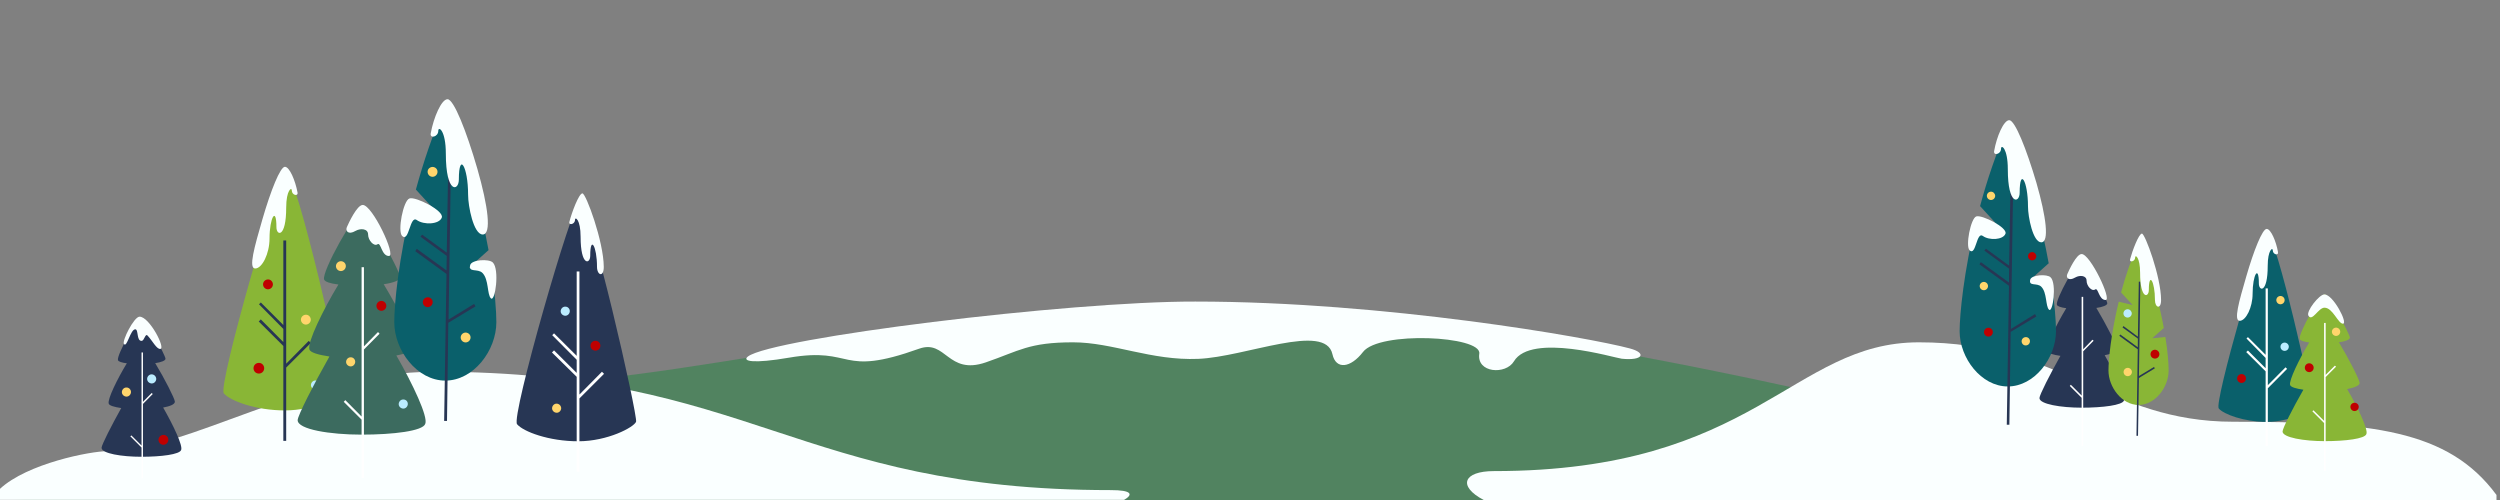 <?xml version="1.0" encoding="utf-8"?>
<!-- Generator: Adobe Illustrator 22.0.1, SVG Export Plug-In . SVG Version: 6.00 Build 0)  -->
<svg version="1.1" id="Layer_1" xmlns="http://www.w3.org/2000/svg" xmlns:xlink="http://www.w3.org/1999/xlink" x="0px" y="0px"
	 viewBox="0 0 1920 384" preserveAspectRatio="xMaxYMax" style="enable-background:new 0 0 1920 384;" xml:space="preserve">
<rect x="0" y="0" width="1920" height="384" fill="#808080" stroke="none"/>
<style type="text/css">
	.st0{fill:none;}
	.st1{fill:#518360;}
	.st2{fill:#FAFFFF;}
	.st3{fill:#FFD56C;}
	.st4{fill:#89B636;}
	.st5{fill:#273654;}
	.st6{fill:#BF0000;}
	.st7{fill:#BBECFF;}
	.st8{fill:#FFFFFF;}
	.st9{fill:#3C6B5F;}
	.st10{fill:#0A606B;}
</style>
<g>
	<rect x="0" y="0" class="st0" width="1920" height="384"/>
	<path class="st0" d="M366.1,296.4c-131.5,4.5-99.4,6.5-186.4,74L9.8,384h1900.8l-281-23.7c-120.1-33.2-459.9-121.6-679.7-121.6
		C679.1,238.7,532.3,296.4,366.1,296.4"/>
	<path class="st1" d="M366.1,296.4c-131.5,4.5-99.4,6.5-186.4,74L9.8,384h1900.8l-281-23.7c-120.1-33.2-459.9-121.6-679.7-121.6
		C679.1,238.7,532.3,296.4,366.1,296.4"/>
	<path class="st2" d="M574.4,273.8c-4.8,3.7,4.2,5.6,31.5,0.9c50.9-8.7,37.7,15.4,100-6.9c20.7-7.4,21.8,20.6,51.2,10.5
		c25.6-8.8,32.9-15.4,67-15.4c30.5,0,59.9,14.2,96.2,12.7c36.3-1.5,97.6-28.2,103-3.6c2.7,12.2,14,10.6,23.5-1.7
		c12.4-16.2,91.3-12.4,89.3,1.3c-2.2,14.9,20.3,16.4,26.6,5.9c13.2-22.1,77.4-2.6,82.8-2c16.4,1.7,19.4-4.4,6.2-7.9
		c-30.7-8.3-188.5-36-333.7-36C819.6,231.4,593,259.6,574.4,273.8"/>
	<rect x="0" y="0" class="st0" width="1920" height="384"/>
	<path class="st3" d="M1773.2,327.3c-0.1,1.8-1.5,3.1-3.3,3.1c-1.8-0.1-3.1-1.5-3.1-3.3c0.1-1.8,1.5-3.1,3.3-3.1
		C1771.8,324.1,1773.2,325.6,1773.2,327.3"/>
	<path class="st2" d="M1917.2,380c-37.1-50.3-96.8-56.1-201.9-56.1c-97.3,0-131.7-61-241.6-61c-97.5,0-125.3,98.9-326.4,98.9
		c-23.4,0-28.1,11.5-7.8,22.2h777.8V380z"/>
	<path class="st2" d="M853.1,376.4c-241.5,0-275.3-90.9-518.8-90.9c-102.6,0-189.3,61-251.8,61c-13.2,0-61.7,9.5-82.6,29v8.4h863.4
		C870.6,379.7,869.2,376.4,853.1,376.4z"/>
	<g>
		<path class="st4" d="M219.6,131.9c-5.1,0-52.5,164.5-47.7,170.2c4.8,5.7,24.4,13.1,47,13.1s42.8-10.8,44.4-15
			C264.8,295.9,227.7,131.9,219.6,131.9"/>
		<polygon class="st5" points="237.1,261.8 219.8,279.3 219.8,184.7 217.6,184.7 217.6,249.6 200.3,232.3 198.9,233.7 217.6,252.6 
			217.6,262.7 200.3,245.3 198.7,246.9 217.6,265.7 217.6,338.6 219.8,338.6 219.8,282.3 238.7,263.4 		"/>
		<path class="st2" d="M218.8,128.1c3.6,0,8,10.6,9.7,19.7c0.6,3.3-4.4,2.1-4.4-1.5c0-2.9-4.3-0.4-4.3,13.2c0,23.4-7.5,21.7-7.5,15
			c0-16.4-5.3-7.4-5.3,8.7c0,11.6-5.7,23-11,23c-5.3,0-0.7-16.2,5.6-38C207.9,146.5,215.2,128.1,218.8,128.1"/>
		<path class="st6" d="M202.9,282.8c0,2.3-1.8,4.1-4.1,4.1c-2.3,0-4.1-1.8-4.1-4.1c0-2.3,1.8-4.1,4.1-4.1
			C201,278.6,202.9,280.5,202.9,282.8"/>
		<path class="st6" d="M209.6,218.5c-0.1,2.1-1.8,3.7-3.9,3.7c-2.1-0.1-3.7-1.8-3.7-3.9c0.1-2.1,1.8-3.7,3.9-3.7
			C208,214.6,209.6,216.4,209.6,218.5"/>
		<path class="st3" d="M238.7,245.6c-0.1,2.1-1.8,3.7-3.9,3.7c-2.1-0.1-3.7-1.8-3.7-3.9c0.1-2.1,1.8-3.7,3.9-3.7
			C237.1,241.7,238.7,243.5,238.7,245.6"/>
		<path class="st7" d="M245.8,295.8c-0.1,1.9-1.7,3.5-3.6,3.4c-1.9-0.1-3.5-1.7-3.4-3.6c0.1-1.9,1.7-3.5,3.6-3.4
			C244.4,292.2,245.9,293.8,245.8,295.8"/>
	</g>
	<g>
		<path class="st5" d="M444.8,155.6c-5.1,0-52.5,164.5-47.7,170.2c4.8,5.7,24.4,13.1,47,13.1c22.6,0,42.8-10.8,44.4-15
			C490,319.6,452.9,155.6,444.8,155.6"/>
		<polygon class="st8" points="462.3,285.5 445,303 445,208.5 442.9,208.5 442.9,273.3 425.5,256 424.1,257.4 442.9,276.3 
			442.9,286.4 425.5,269.1 423.9,270.7 442.9,289.4 442.9,362.4 445,362.4 445,306 463.9,287.1 		"/>
		<path class="st2" d="M447.3,148.5c-2.7,0-8.2,14.7-10,21.8c-0.8,3.1,4.3,2,4.3-1.4c0-2.8,4.3-0.4,4.3,12.9
			c0,22.9,7.4,21.2,7.4,14.6c0-16.1,5.2-7.2,5.2,8.5c0,6.6,5.2,8.4,5.2,0.1C463.6,185.4,450,148.5,447.3,148.5"/>
		<path class="st7" d="M437.6,239.1c-0.1,1.9-1.7,3.5-3.6,3.4c-1.9-0.1-3.5-1.7-3.4-3.6c0.1-1.9,1.7-3.5,3.6-3.4
			C436.2,235.5,437.7,237.2,437.6,239.1"/>
		<path class="st6" d="M461.1,265.5c0,2.1-1.7,3.8-3.8,3.8c-2.1,0-3.8-1.7-3.8-3.8s1.7-3.8,3.8-3.8
			C459.4,261.7,461.1,263.4,461.1,265.5"/>
		<path class="st3" d="M431,313.6c-0.1,1.9-1.7,3.5-3.6,3.4c-1.9-0.1-3.5-1.7-3.4-3.6c0.1-1.9,1.7-3.5,3.6-3.4
			C429.5,310.1,431,311.7,431,313.6"/>
	</g>
	<g>
		<path class="st9" d="M304.4,273c8.7-1.6,14.5-4.1,14.5-7.2c0-3.5-12.7-28.4-24.2-47.5c7.4-1.1,12.7-3,12.7-5.5
			c0-4.1-25.3-50.5-29.3-50.5c-5.3,0-31.1,46.3-29.2,52.3c0.5,1.8,4.9,3.2,11,3.9c-11.7,19.3-24,44.5-22.3,49.8
			c0.7,2.5,6.9,4.2,15.4,5.5c-12.2,21.6-24.4,45.4-24.4,48.9c0,7.1,24.9,11.1,49.1,11.1c24.4,0,47.2-2.8,48.9-8.3
			C328.9,320.2,317.1,295.1,304.4,273z"/>
		<polygon class="st8" points="291.5,256.3 290.3,255 279.5,266 279.5,205.2 277.7,205.2 277.7,319.9 265.2,307.3 264,308.6 
			277.7,322.3 277.7,367.1 279.5,367.1 279.5,268.4 		"/>
		<path class="st2" d="M278.6,157.4c-4.5,0-10.9,14.1-12.2,17c-1.3,2.9,1,6.3,6.7,2.9c3.9-2.2,9.6-1.7,9.6,2.8s4.5,9.4,7.2,7.5
			c2.7-1.9,3,9,8.8,9S286,157.4,278.6,157.4"/>
		<path class="st7" d="M313.2,310.4c-0.1,1.9-1.7,3.5-3.6,3.4c-1.9-0.1-3.5-1.7-3.4-3.6c0.1-1.9,1.7-3.5,3.6-3.4
			C311.8,306.8,313.3,308.4,313.2,310.4"/>
		<path class="st6" d="M296.7,234.9c0,2.1-1.7,3.8-3.8,3.8c-2.1,0-3.8-1.7-3.8-3.8c0-2.1,1.7-3.8,3.8-3.8
			C295,231.1,296.7,232.8,296.7,234.9"/>
		<path class="st3" d="M272.8,278c-0.1,1.9-1.7,3.5-3.6,3.4c-1.9-0.1-3.5-1.7-3.4-3.6c0.1-1.9,1.7-3.5,3.6-3.4
			C271.4,274.4,272.9,276.1,272.8,278"/>
		<path class="st3" d="M265.6,204.5c-0.1,2.1-1.8,3.7-3.9,3.7c-2.1-0.1-3.7-1.8-3.7-3.9c0.1-2.1,1.8-3.7,3.9-3.7
			C264.1,200.7,265.7,202.4,265.6,204.5"/>
	</g>
	<g>
		<path class="st10" d="M360.2,205.5l15-13.4c-5.7-31.1-15.7-71-33-111.5c-9.7,21.7-17.1,44.2-22.8,65l15,16.4l-18.2-4.4
			c-10.1,41.3-13.4,76-13.4,89.8c0,21.7,17.5,44.9,39.2,44.9s39.2-23.1,39.2-44.9c0-8.3-1.1-23.7-4.2-43.6L360.2,205.5z"/>
		<polygon class="st5" points="365.2,235.3 364.1,233.4 344.5,245.4 346.4,122 344.3,122 343.1,194 324.2,180.2 322.9,181.8 
			342.9,196.4 343.1,196.3 342.9,207.7 320.1,191.1 318.9,192.9 342.9,210.4 341.1,323.3 343.3,323.3 344.3,247.9 		"/>
		<path class="st2" d="M314.5,152.4c-4.8,1.5-9.4,25.4-5.6,28.9c5.4,5,5.8-16.2,11.2-12.3c5.4,3.9,17.3,3.4,19.2-1.9
			C341.2,161.9,319.3,150.8,314.5,152.4"/>
		<path class="st2" d="M343.7,76.2c-4.7,0-10.7,14.1-12.9,26.2c-0.8,4.4,5.8,2.7,5.8-1.9c0-3.9,5.8-0.5,5.8,17.5
			c0,31.2,10,28.9,10,19.9c0-21.8,7.1-9.8,7.1,11.6c0,9,4.2,30.5,11.2,30.6c7,0,4.2-21.6-4.1-50.5
			C358.2,100.6,348.5,76.2,343.7,76.2"/>
		<path class="st2" d="M378.5,201.6c-3-3-16.4-2.2-17.4,2c-1.5,6,5.8,2.4,9.4,6c5,5,3.5,16.5,6.5,19.5
			C380.3,232.3,383.8,206.9,378.5,201.6"/>
		<path class="st6" d="M332.3,232.2c-0.1,2.1-1.8,3.7-3.9,3.7c-2.1-0.1-3.7-1.8-3.7-3.9c0.1-2.1,1.8-3.7,3.9-3.7
			C330.7,228.3,332.4,230.1,332.3,232.2"/>
		<path class="st3" d="M361.4,259.3c-0.1,2.1-1.8,3.7-3.9,3.7c-2.1-0.1-3.7-1.8-3.7-3.9c0.1-2.1,1.8-3.7,3.9-3.7
			C359.8,255.5,361.5,257.2,361.4,259.3"/>
		<path class="st3" d="M336,132.1c-0.1,2.1-1.8,3.7-3.9,3.7c-2.1-0.1-3.7-1.8-3.7-3.9s1.8-3.7,3.9-3.7
			C334.5,128.3,336.1,130,336,132.1"/>
	</g>
	<g>
		<path class="st5" d="M125.3,313c5.4-1,9-2.5,9-4.5c0-2.2-7.9-17.7-15.1-29.6c4.6-0.7,7.9-1.9,7.9-3.4c0-2.5-15.7-31.5-18.3-31.5
			c-3.3,0-19.4,28.8-18.2,32.6c0.3,1.1,3.1,2,6.8,2.4c-7.3,12-15,27.7-13.9,31c0.4,1.5,4.3,2.6,9.6,3.4
			C85.6,326.9,78,341.7,78,343.9c0,4.4,15.5,6.9,30.6,6.9c15.2,0,29.4-1.8,30.5-5.2C140.6,342.4,133.2,326.8,125.3,313"/>
		<polygon class="st8" points="117.3,302.6 116.5,301.8 109.8,308.6 109.8,270.7 108.7,270.7 108.7,342.2 100.9,334.4 100.1,335.1 
			108.7,343.7 108.7,367.3 109.8,367.3 109.8,310.2 		"/>
		<path class="st2" d="M107.2,243.2c-4.3,0-13.7,18.7-12,21c2.3,3.2,4.9-11.3,8.7-11.3c2.6,0,0.8,8.9,4.8,8.9c2.2,0,2.8-6,4.6-4.1
			c3.8,4,6.8,10.3,9.7,10.3C127.6,268,114.8,243.2,107.2,243.2"/>
		<path class="st6" d="M129.3,337.9c-0.1,2.1-1.8,3.7-3.9,3.7c-2.1-0.1-3.7-1.8-3.7-3.9c0.1-2.1,1.8-3.7,3.9-3.7
			C127.7,334,129.4,335.8,129.3,337.9"/>
		<path class="st3" d="M100.6,301.2c-0.1,1.9-1.7,3.5-3.6,3.4c-1.9-0.1-3.5-1.7-3.4-3.6c0.1-1.9,1.7-3.5,3.6-3.4
			C99.1,297.6,100.7,299.3,100.6,301.2"/>
		<path class="st7" d="M120,291.1c-0.1,1.9-1.7,3.5-3.6,3.4c-1.9-0.1-3.5-1.7-3.4-3.6c0.1-1.9,1.7-3.5,3.6-3.4
			C118.5,287.6,120,289.2,120,291.1"/>
	</g>
	<g>
		<path class="st5" d="M1616.4,272.8c5.7-1.1,9.6-2.7,9.6-4.8c0-2.3-8.4-18.8-16-31.5c4.9-0.7,8.4-2,8.4-3.6
			c0-2.7-16.7-33.4-19.4-33.4c-3.5,0-20.6,30.6-19.3,34.6c0.4,1.2,3.3,2.1,7.2,2.6c-7.7,12.7-15.9,29.5-14.7,33
			c0.5,1.6,4.6,2.8,10.2,3.6c-8.1,14.3-16.1,30.1-16.1,32.4c0,4.7,16.5,7.4,32.5,7.4c16.1,0,31.2-1.9,32.4-5.5
			C1632.6,304.1,1624.8,287.5,1616.4,272.8"/>
		<polygon class="st8" points="1607.9,261.7 1607,260.9 1599.9,268.2 1599.9,228 1598.7,228 1598.7,303.8 1590.4,295.5 
			1589.6,296.4 1598.7,305.5 1598.7,342.5 1599.9,342.5 1599.9,269.8 		"/>
		<path class="st2" d="M1598.7,195.1c-4.1,0-9.8,12.7-11,15.4c-1.2,2.6,0.9,5.7,6.1,2.6c3.5-2,8.7-1.6,8.7,2.5
			c0,4.1,4.1,8.5,6.6,6.7c2.4-1.7,2.7,8.1,8,8.1C1622.2,230.5,1605.3,195.1,1598.7,195.1"/>
	</g>
	<g>
		<path class="st10" d="M1559.2,214.9l14.2-12.7c-5.3-29.4-14.9-67.1-31.2-105.3c-9.2,20.5-16.2,41.7-21.5,61.4l14.2,15.5l-17.2-4.2
			c-9.5,39.1-12.7,71.8-12.7,84.8c0,20.5,16.5,42.4,37,42.4c20.5,0,37-21.9,37-42.4c0-7.8-1-22.4-4-41.2L1559.2,214.9z"/>
		<polygon class="st5" points="1563.9,243.1 1562.9,241.2 1544.4,252.6 1546.2,136.1 1544.2,136.1 1543,204 1525.2,191 1524,192.5 
			1542.9,206.3 1543,206.2 1542.9,217 1521.3,201.3 1520.2,203 1542.9,219.5 1541.2,326.2 1543.2,326.2 1544.2,254.9 		"/>
		<path class="st2" d="M1517.8,166.2c-4.3,1.4-8.5,23-5.1,26.1c4.9,4.5,5.2-14.7,10.1-11.1c4.9,3.6,15.6,3.1,17.4-1.7
			C1542,174.8,1522.2,164.8,1517.8,166.2"/>
		<path class="st2" d="M1543.1,92.3c-4.3,0-9.7,12.7-11.6,23.7c-0.7,3.9,5.3,2.5,5.3-1.8c0-3.5,5.2-0.5,5.2,15.8
			c0,28.2,9.1,26.1,9.1,18c0-19.7,6.4-8.9,6.4,10.5c0,8.1,3.8,27.6,10.2,27.6c6.3,0,3.8-19.5-3.7-45.6
			C1556.3,114.4,1547.5,92.3,1543.1,92.3"/>
		<path class="st2" d="M1574.9,213c-2.7-2.7-14.8-2-15.7,1.8c-1.3,5.4,5.2,2.1,8.5,5.4c4.5,4.5,3.2,14.9,5.9,17.6
			C1576.6,240.8,1579.7,217.8,1574.9,213"/>
		<path class="st6" d="M1530.5,255.1c0,1.9-1.5,3.4-3.4,3.4c-1.9,0-3.4-1.5-3.4-3.4c0-1.9,1.5-3.4,3.4-3.4
			C1528.9,251.6,1530.5,253.2,1530.5,255.1"/>
		<path class="st6" d="M1563.9,196.9c-0.1,1.8-1.5,3.1-3.3,3.1c-1.8-0.1-3.1-1.5-3.1-3.3c0.1-1.8,1.5-3.1,3.3-3.1
			C1562.6,193.7,1563.9,195.2,1563.9,196.9"/>
		<path class="st3" d="M1526.8,219.8c-0.1,1.8-1.5,3.1-3.3,3.1c-1.8-0.1-3.1-1.5-3.1-3.3c0.1-1.8,1.5-3.1,3.3-3.1
			C1525.5,216.6,1526.8,218,1526.8,219.8"/>
		<path class="st3" d="M1532.3,150.5c-0.1,1.8-1.5,3.1-3.3,3.1c-1.8-0.1-3.1-1.5-3.1-3.3c0.1-1.8,1.5-3.1,3.3-3.1
			C1531,147.3,1532.3,148.8,1532.3,150.5"/>
		<path class="st3" d="M1559,262.2c-0.1,1.8-1.5,3.1-3.3,3.1s-3.1-1.5-3.1-3.3c0.1-1.8,1.5-3.1,3.3-3.1
			C1557.7,258.9,1559.1,260.4,1559,262.2"/>
	</g>
	<g>
		<path class="st10" d="M1741.5,180c-4,0-41.2,129.3-37.5,133.7c3.7,4.4,19.2,10.3,36.9,10.3s33.6-8.5,34.9-11.8
			C1777.1,308.9,1747.9,180,1741.5,180"/>
		<polygon class="st8" points="1755.3,282.1 1741.7,295.8 1741.7,221.5 1740,221.5 1740,272.5 1726.4,258.9 1725.3,260 1740,274.9 
			1740,282.8 1726.4,269.2 1725.1,270.4 1740,285.2 1740,342.5 1741.7,342.5 1741.7,298.2 1756.5,283.3 		"/>
		<path class="st2" d="M1740.8,175.8c3.2,0,7.3,9.6,8.7,17.8c0.5,3-4,1.9-4-1.3c0-2.6-3.9-0.4-3.9,11.9c0,21.2-6.8,19.6-6.8,13.5
			c0-14.8-4.8-6.7-4.8,7.9c0,10.5-5.1,20.7-9.9,20.8c-4.8,0-0.6-14.7,5.1-34.3C1730.9,192.4,1737.5,175.8,1740.8,175.8"/>
		<path class="st6" d="M1724.9,290.7c0,1.9-1.5,3.4-3.4,3.4c-1.9,0-3.4-1.5-3.4-3.4c0-1.9,1.5-3.4,3.4-3.4
			C1723.4,287.2,1724.9,288.8,1724.9,290.7"/>
		<path class="st7" d="M1757.8,266.4c-0.1,1.8-1.5,3.1-3.3,3.1c-1.8-0.1-3.1-1.5-3.1-3.3c0.1-1.8,1.5-3.1,3.3-3.1
			C1756.5,263.2,1757.9,264.7,1757.8,266.4"/>
		<path class="st3" d="M1754.6,230.6c-0.1,1.8-1.5,3.1-3.3,3.1c-1.8-0.1-3.1-1.5-3.1-3.3c0.1-1.8,1.5-3.1,3.3-3.1
			C1753.3,227.4,1754.7,228.9,1754.6,230.6"/>
	</g>
	<g>
		<path class="st4" d="M1802.6,298.8c5.7-1.1,9.6-2.7,9.6-4.7c0-2.3-8.4-18.7-15.9-31.2c4.9-0.7,8.4-2,8.4-3.6
			c0-2.7-16.6-33.2-19.3-33.2c-3.5,0-20.5,30.3-19.2,34.3c0.4,1.2,3.2,2.1,7.3,2.6c-7.7,12.7-15.8,29.4-14.7,32.7
			c0.5,1.6,4.5,2.8,10.2,3.6c-8.1,14.1-16,29.7-16,32.1c0,4.6,16.4,7.4,32.3,7.4c16,0,31-1.8,32.1-5.5
			C1818.8,329.8,1811,313.2,1802.6,298.8"/>
		<polygon class="st8" points="1794.1,281.6 1793.2,280.8 1786.1,287.9 1786.1,248 1784.9,248 1784.9,323.2 1776.7,315.1 
			1775.9,315.9 1784.9,324.9 1784.9,361.8 1786.1,361.8 1786.1,289.6 		"/>
		<path class="st2" d="M1785.1,226.1c-3.9,0-14.3,13.1-12.2,16.4c2.9,4.8,7.6-6.2,12.3-6.2c6.4,0,10.4,12.3,14.2,12.3
			C1803.5,248.6,1791.9,226.1,1785.1,226.1"/>
		<path class="st6" d="M1776.9,282.4c0,1.9-1.5,3.4-3.4,3.4c-1.9,0-3.4-1.5-3.4-3.4c0-1.9,1.5-3.4,3.4-3.4
			C1775.3,279,1776.9,280.5,1776.9,282.4"/>
		<path class="st6" d="M1811.5,312.6c-0.1,1.8-1.5,3.1-3.3,3.1c-1.8-0.1-3.1-1.5-3.1-3.3c0.1-1.8,1.5-3.1,3.3-3.1
			C1810.2,309.4,1811.6,310.8,1811.5,312.6"/>
		<path class="st3" d="M1797.3,254.9c-0.1,1.8-1.5,3.1-3.3,3.1c-1.8-0.1-3.1-1.5-3.1-3.3c0.1-1.8,1.5-3.1,3.3-3.1
			C1796,251.7,1797.4,253.2,1797.3,254.9"/>
	</g>
	<g>
		<path class="st4" d="M1652.9,259.8l8.9-7.9c-3.3-18.3-9.3-41.8-19.4-65.6c-5.7,12.8-10.1,26-13.4,38.3l8.9,9.7l-10.7-2.6
			c-5.9,24.3-7.9,44.7-7.9,52.8c0,12.8,10.3,26.5,23.1,26.5s23.1-13.6,23.1-26.5c0-4.9-0.6-14-2.5-25.7L1652.9,259.8z"/>
		<polygon class="st5" points="1654.9,282.9 1654.3,281.8 1642.7,288.8 1643.8,216.3 1642.6,216.3 1641.9,258.6 1630.8,250.4 
			1630.1,251.5 1641.8,260 1641.9,259.9 1641.8,266.7 1628.4,256.9 1627.6,257.9 1641.8,268.3 1640.8,334.7 1642,334.7 
			1642.7,290.3 		"/>
		<path class="st2" d="M1645,179.4c-2.4,0-7.4,13.3-9.1,19.7c-0.7,2.8,3.9,1.8,3.9-1.3c0-2.6,3.8-0.3,3.8,11.7
			c0,20.7,6.7,19.2,6.7,13.2c0-14.5,4.7-6.5,4.7,7.7c0,6,4.7,7.6,4.7,0C1659.7,212.8,1647.4,179.4,1645,179.4"/>
		<path class="st7" d="M1637.2,240.8c-0.1,1.8-1.5,3.1-3.3,3.1c-1.8-0.1-3.1-1.5-3.1-3.3c0.1-1.8,1.5-3.1,3.3-3.1
			C1635.9,237.6,1637.2,239.1,1637.2,240.8"/>
		<path class="st6" d="M1658.4,272c0,1.9-1.5,3.4-3.4,3.4c-1.9,0-3.4-1.5-3.4-3.4c0-1.9,1.5-3.4,3.4-3.4
			C1656.8,268.6,1658.4,270.1,1658.4,272"/>
		<path class="st3" d="M1637.3,285.8c-0.1,1.8-1.5,3.1-3.3,3.1c-1.8-0.1-3.1-1.5-3.1-3.3c0.1-1.8,1.5-3.1,3.3-3.1
			C1636,282.6,1637.3,284,1637.3,285.8"/>
	</g>
</g>
</svg>
